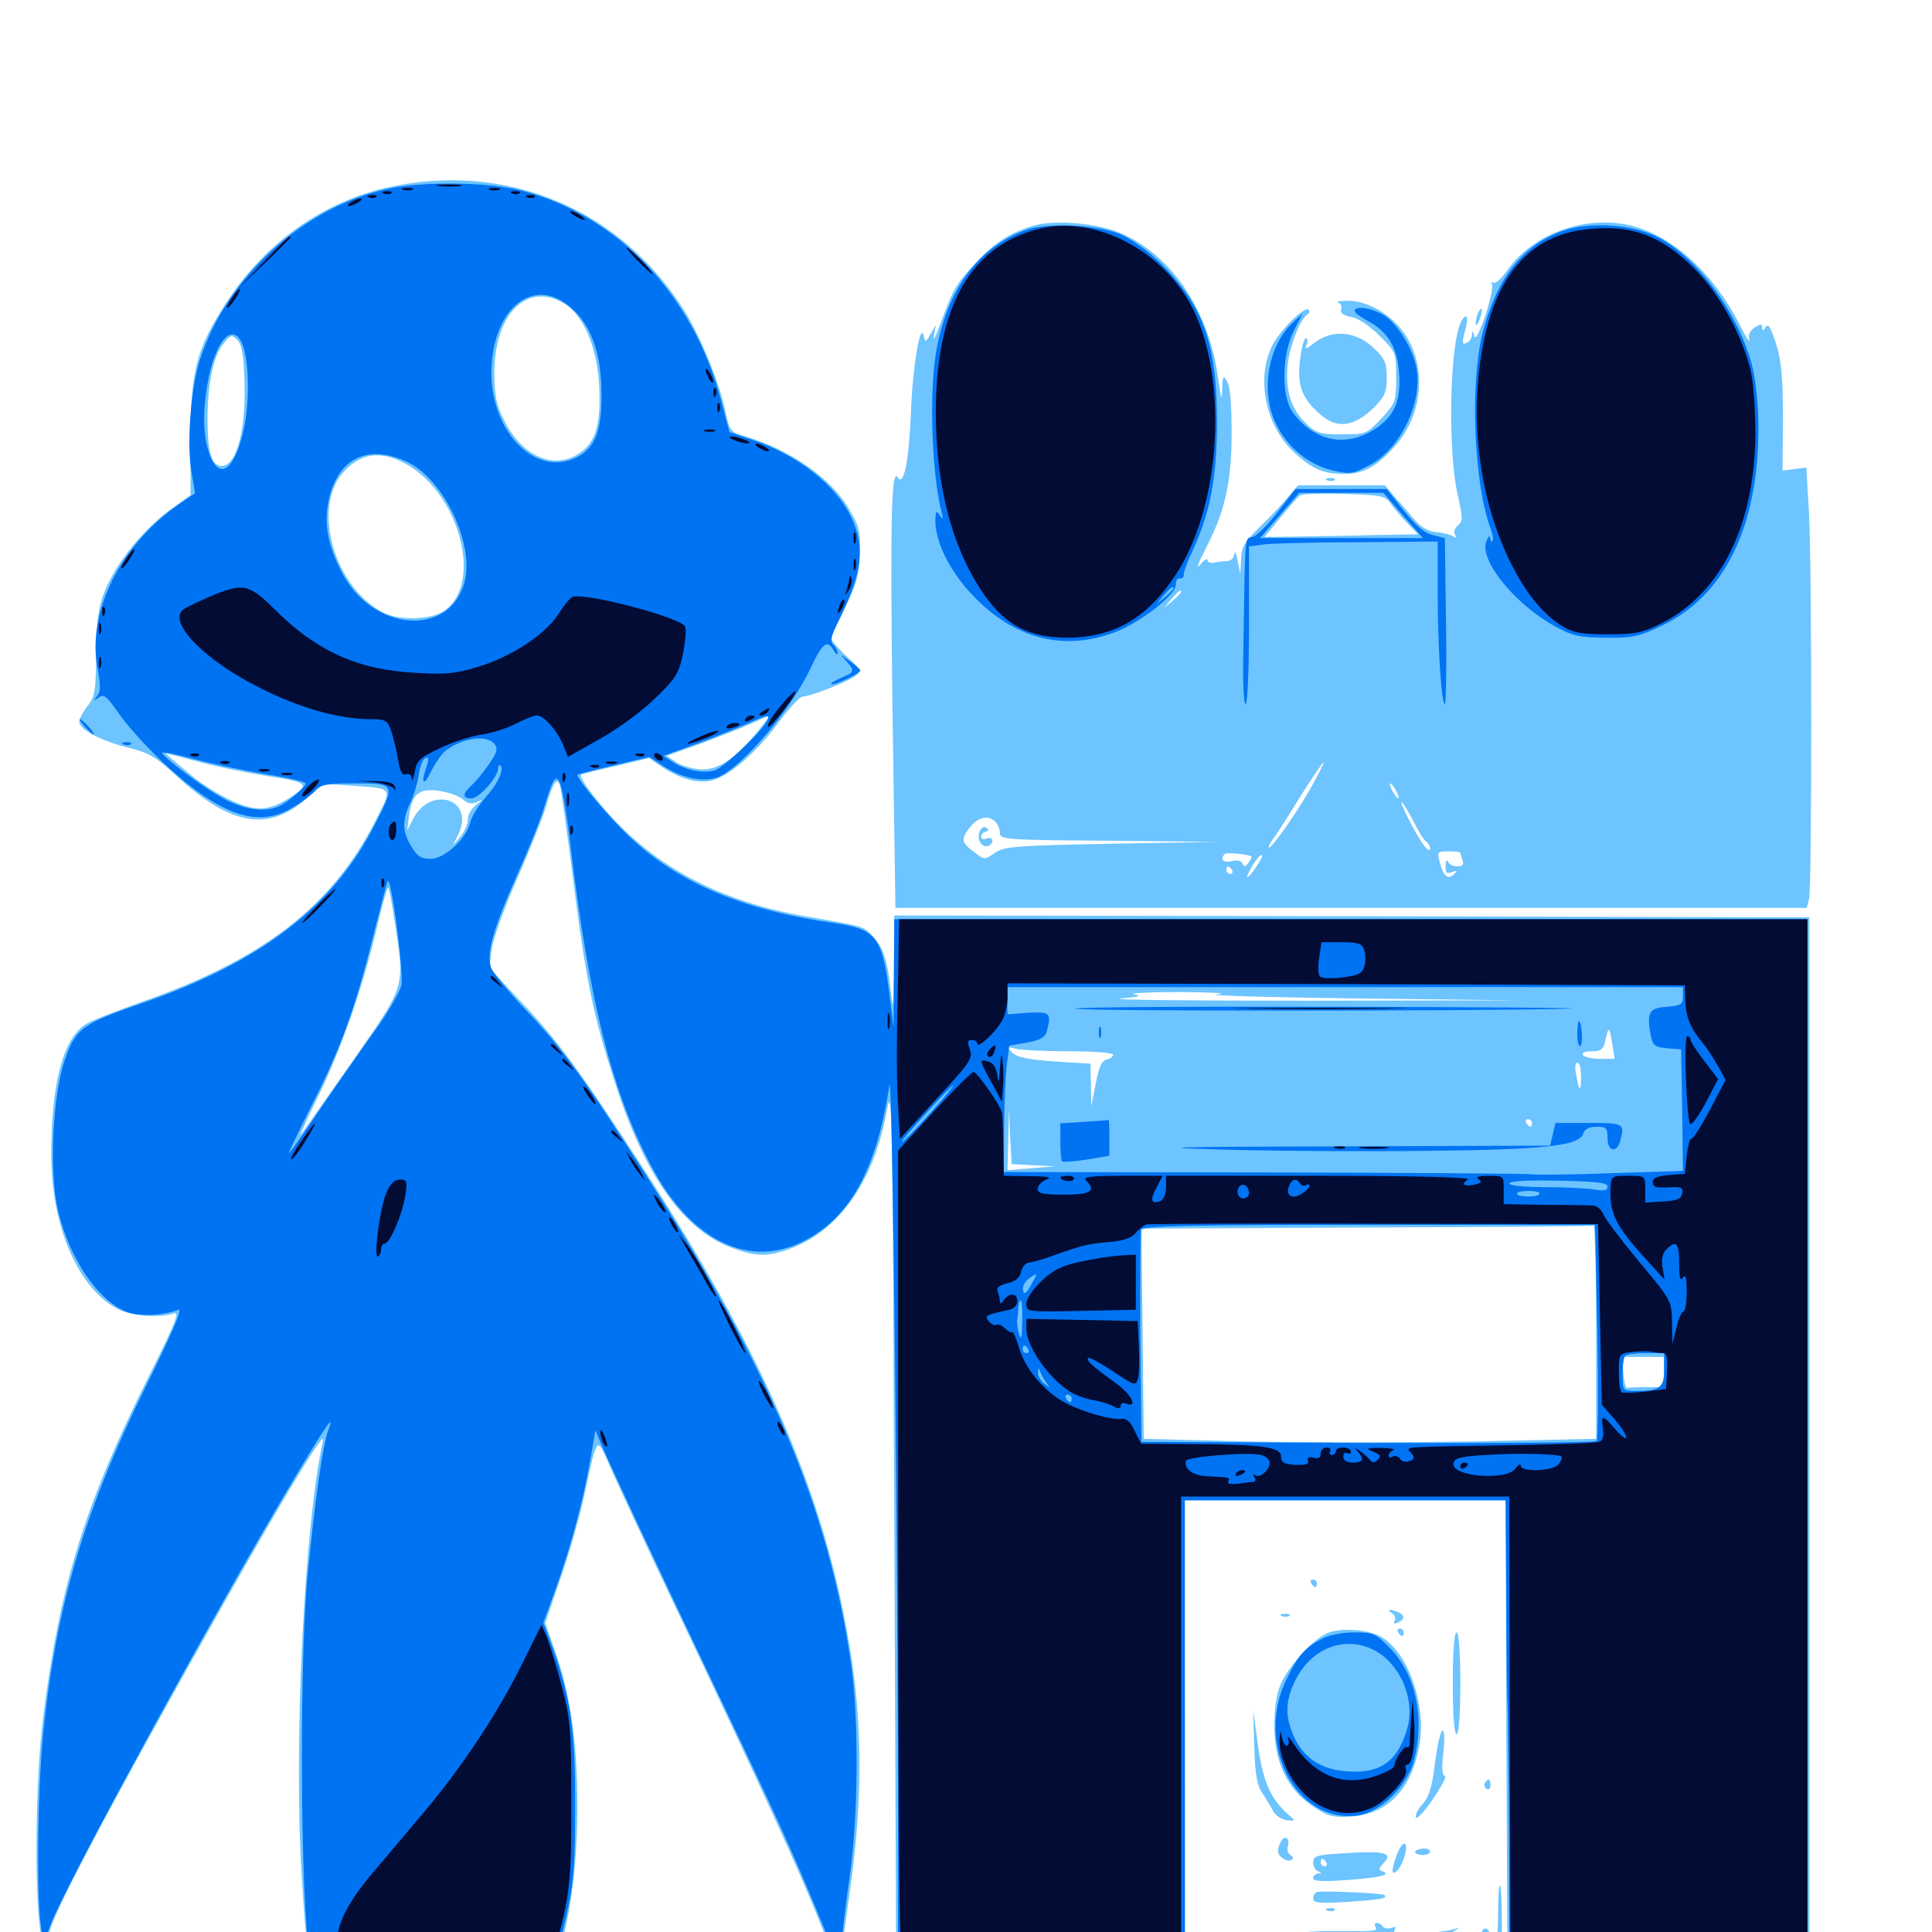 <svg xmlns="http://www.w3.org/2000/svg" viewBox="0 -1000 1000 1000">
	<path fill="#6dc4ff" d="M206.055 -904.102C169.922 -897.461 138.477 -876.172 116.992 -843.164C101.758 -819.727 98.633 -807.812 98.633 -773.242V-743.75L87.5 -735.742C73.828 -725.586 59.961 -708.398 54.297 -694.141C50.781 -685.352 50 -679.297 49.805 -661.719C49.609 -642.578 49.219 -639.453 45.312 -634.57C42.969 -631.641 41.016 -627.93 41.016 -626.562C41.016 -622.461 51.562 -616.797 66.016 -613.086C76.758 -610.547 80.664 -608.203 90.43 -599.219C119.336 -572.266 139.258 -568.945 159.57 -587.5L167.383 -594.336L184.375 -593.164C203.32 -591.797 203.125 -592.383 194.727 -575.977C172.266 -531.25 136.719 -503.711 73.438 -481.445C60.742 -476.953 47.656 -471.875 44.727 -470.117C32.617 -462.891 26.172 -438.281 26.562 -400.195C26.953 -363.672 41.406 -331.836 61.719 -322.07C68.75 -318.75 82.422 -317.773 89.844 -320.117C93.164 -321.289 91.211 -316.016 77.93 -289.453C43.945 -221.68 31.055 -180.273 22.266 -110.742C17.188 -69.531 17.969 9.375 23.633 6.055C24.609 5.273 25.391 3.32 25.391 1.562C25.391 -6.055 54.297 -60.742 116.406 -171.094C149.219 -229.102 168.75 -261.133 167.188 -254.297C157.617 -211.328 151.953 -98.633 156.055 -31.055C158.594 11.523 159.766 18.164 165.234 17.188C167.188 16.797 169.531 15.43 170.312 14.258C171.289 12.695 171.875 13.477 171.875 15.82C171.875 19.727 173.047 19.727 229.492 19.141L287.109 18.555L290.039 8.398C295.898 -12.305 298.828 -36.719 298.828 -65.234C298.828 -97.656 295.312 -122.852 287.305 -145.312L282.227 -159.961L290.234 -183.398C294.727 -196.289 300.391 -216.016 302.734 -227.344C309.18 -257.227 308.789 -256.836 315.43 -241.602C318.555 -234.375 334.961 -198.828 352.148 -162.891C395.508 -71.68 414.258 -30.664 425.195 -2.93C433.203 17.578 434.57 20.117 435.156 14.453C435.352 10.938 437.5 -4.297 439.648 -19.336C447.461 -74.219 446.68 -116.406 436.328 -166.406C421.875 -236.914 391.406 -304.688 334.57 -392.773C301.562 -443.75 288.867 -461.328 269.922 -481.25L253.32 -499.023L254.492 -508.398C255.078 -513.672 260.938 -529.883 267.383 -544.531C273.828 -559.18 280.469 -575.781 282.227 -581.25C286.133 -594.922 288.281 -598.242 289.844 -593.359C290.43 -591.211 293.164 -572.07 295.898 -550.586C303.32 -491.797 306.836 -474.805 318.75 -438.281C333.789 -391.602 353.711 -363.477 378.32 -354.297C390.82 -349.609 397.07 -349.414 408.008 -353.32C433.594 -362.305 451.758 -387.5 458.594 -423.047C461.914 -440.82 461.914 -436.719 462.891 -211.133L463.867 18.945L538.672 19.336C603.906 19.727 613.281 19.336 613.281 16.797C613.477 15.234 613.281 -39.453 613.281 -104.883L613.086 -223.438H696.289H779.297L779.688 -101.953L780.273 19.727L858.398 19.336L936.523 18.945V-253.125V-525.195L699.805 -525.781L462.891 -526.172L462.695 -500.391C462.305 -476.953 462.305 -475.781 460.938 -488.086C459.18 -503.906 457.031 -509.766 451.367 -515.82C446.68 -520.703 447.07 -520.508 418.945 -525.391C371.875 -533.203 336.719 -552.344 310.742 -583.789C302.93 -593.164 299.414 -598.633 301.172 -599.219C302.539 -599.609 310.938 -601.758 319.727 -603.711L335.938 -607.617L342.188 -603.32C352.734 -596.289 362.305 -593.945 369.922 -596.484C378.906 -599.414 392.383 -611.523 403.516 -626.758C408.789 -633.789 414.062 -639.453 415.43 -639.453C419.141 -639.453 438.281 -646.875 442.578 -650C446.094 -652.734 445.898 -653.125 437.695 -660.742C433.203 -665.039 429.688 -669.141 430.078 -670.117C443.75 -698.047 444.336 -699.414 444.922 -712.695C445.508 -725 444.922 -727.344 439.453 -736.523C430.273 -752.539 408.984 -767.188 385.547 -774.219C378.125 -776.367 377.539 -777.148 375.586 -786.719C372.266 -802.344 362.109 -827.148 353.32 -840.625C320.898 -890.82 265.039 -915.039 206.055 -904.102ZM292.188 -842.773C302.148 -836.719 309.18 -819.922 310.156 -799.805C311.133 -780.273 308.203 -770.703 299.609 -765.234C286.523 -756.641 270.117 -763.867 260.938 -782.422C256.836 -790.625 255.859 -795.312 255.859 -807.227C256.055 -837.891 273.047 -854.492 292.188 -842.773ZM126.562 -801.953C127.344 -778.32 122.656 -759.961 115.625 -758.984C109.766 -758.008 107.422 -764.844 107.422 -783.008C107.422 -801.172 110.352 -815.625 115.625 -822.07C119.336 -826.758 119.922 -826.953 122.852 -824.023C125.195 -821.68 126.172 -816.211 126.562 -801.953ZM208.789 -760.547C237.695 -745.898 250.781 -697.461 229.492 -683.594C222.461 -679.102 206.25 -678.711 198.242 -683.008C173.242 -695.898 161.523 -736.328 177.148 -754.883C185.938 -765.234 196.289 -766.992 208.789 -760.547ZM392.188 -621.484C380.273 -607.031 371.875 -601.562 363.086 -601.758C358.594 -601.953 352.734 -603.711 350 -605.469L345.117 -608.789L362.5 -615.039C372.07 -618.555 383.789 -623.242 388.672 -625.391C393.555 -627.539 397.852 -629.492 398.242 -629.492C398.633 -629.688 395.898 -625.977 392.188 -621.484ZM107.422 -604.492C115.43 -602.539 129.102 -599.805 137.695 -598.438C159.18 -595.117 160.547 -594.141 151.172 -587.891C139.258 -580.078 133.008 -579.688 119.922 -585.547C113.672 -588.477 104.688 -593.945 99.805 -598.047C83.594 -611.523 84.57 -610.547 88.867 -609.375C91.016 -608.789 99.414 -606.641 107.422 -604.492ZM239.648 -586.133C242.188 -583.984 244.141 -583.594 247.07 -584.961C250.195 -586.523 250 -586.133 246.68 -583.594C244.141 -581.836 242.188 -578.32 242.188 -575.977C242.188 -573.438 240.43 -569.531 238.281 -566.992L234.375 -562.305L237.305 -568.359C245.898 -586.328 223.047 -593.75 213.867 -576.172L210.742 -570.117L211.719 -577.734C213.281 -589.258 216.992 -592.188 227.539 -590.625C232.422 -589.844 237.891 -587.891 239.648 -586.133ZM204.297 -522.852C209.57 -488.477 210.156 -490.625 183.203 -451.758C169.922 -433.008 157.812 -415.43 155.859 -412.891C154.102 -410.156 157.812 -418.555 164.062 -431.25C176.562 -456.641 188.281 -490.234 195.508 -521.68C198.047 -532.617 200.586 -541.211 200.977 -540.625C201.367 -540.234 202.93 -532.227 204.297 -522.852ZM860.938 -487.695C862.695 -488.281 861.133 -488.672 857.422 -488.672C853.711 -488.672 852.148 -488.281 854.102 -487.695C855.859 -487.305 858.984 -487.305 860.938 -487.695ZM569.727 -485.938C570.508 -486.523 569.336 -487.109 567.188 -486.914C565.039 -486.914 564.453 -486.328 566.016 -485.742C567.383 -485.156 569.141 -485.352 569.727 -485.938ZM629.883 -485.352C623.438 -484.766 656.055 -483.789 702.148 -483.203L786.133 -482.227L676.758 -482.031C616.602 -482.031 573.047 -482.422 580.078 -483.203C589.844 -483.984 591.406 -484.57 586.914 -485.352C583.789 -485.938 594.727 -486.523 611.328 -486.523C628.906 -486.328 636.719 -485.938 629.883 -485.352ZM675.391 -485.742C677.148 -486.328 675.195 -486.719 670.898 -486.523C666.602 -486.523 665.039 -486.133 667.578 -485.742C669.922 -485.352 673.438 -485.352 675.391 -485.742ZM770.117 -485.742C776.758 -486.133 770.898 -486.328 756.836 -486.328C742.969 -486.328 737.5 -486.133 744.727 -485.742C751.953 -485.352 763.477 -485.352 770.117 -485.742ZM834.57 -459.375L835.742 -451.953H828.125C824.023 -451.953 819.922 -452.93 819.336 -453.906C818.555 -455.078 820.508 -455.859 824.023 -455.859C828.906 -455.859 829.883 -456.836 831.055 -461.914C832.617 -469.141 833.008 -468.75 834.57 -459.375ZM553.32 -455.859C566.016 -455.859 576.172 -455.078 576.172 -454.102C576.172 -453.125 574.609 -451.953 572.852 -451.562C570.312 -451.172 568.75 -447.656 567.188 -439.258L564.844 -427.539L564.648 -438.477L564.453 -449.414L545.898 -450.586C532.031 -451.562 526.367 -452.734 523.828 -455.273C520.703 -458.398 520.703 -458.398 525.391 -457.227C528.125 -456.445 540.625 -455.859 553.32 -455.859ZM849.219 -454.492C850.977 -455.078 849.023 -455.469 844.727 -455.273C840.43 -455.273 838.867 -454.883 841.406 -454.492C843.75 -454.102 847.266 -454.102 849.219 -454.492ZM818.359 -442.773C818.359 -434.375 817.383 -434.766 815.82 -443.75C815.039 -447.266 815.43 -450 816.406 -450C817.578 -450 818.359 -446.875 818.359 -442.773ZM534.766 -396.875L545.898 -396.289L533.594 -395.312L521.484 -394.336L521.875 -409.961L522.266 -425.586L522.852 -411.523L523.633 -397.461ZM569.922 -421.289C571.68 -421.875 570.117 -422.266 566.406 -422.266C562.695 -422.266 561.133 -421.875 563.086 -421.289C564.844 -420.898 567.969 -420.898 569.922 -421.289ZM833.594 -421.289C837.5 -421.68 834.18 -422.07 826.172 -422.07C818.164 -422.07 814.844 -421.68 818.945 -421.289C822.852 -420.898 829.492 -420.898 833.594 -421.289ZM792.969 -418.75C792.969 -417.773 792.578 -416.797 792.188 -416.797C791.602 -416.797 790.625 -417.773 790.039 -418.75C789.453 -419.922 789.844 -420.703 790.82 -420.703C791.992 -420.703 792.969 -419.922 792.969 -418.75ZM801.367 -386.133C802.539 -386.719 801.562 -387.109 798.828 -387.109C796.094 -387.109 795.117 -386.719 796.484 -386.133C797.656 -385.742 800 -385.742 801.367 -386.133ZM826.172 -310.742V-255.273L762.305 -253.906C727.148 -253.32 674.609 -253.32 645.312 -253.906L591.992 -255.273L591.406 -309.766L590.82 -364.062L707.031 -364.648C770.898 -364.844 823.828 -365.234 824.805 -365.625C825.586 -365.82 826.172 -341.016 826.172 -310.742ZM861.328 -289.844V-282.031H852.539C847.656 -282.031 843.164 -281.836 842.383 -281.641C841.406 -281.25 840.625 -284.766 840.234 -289.453L839.648 -297.656H850.391H861.328ZM536.523 -883.594C524.414 -880.469 515.039 -874.805 505.664 -864.648C495.117 -853.516 493.164 -850 486.914 -832.812C484.375 -825.781 482.812 -822.852 483.398 -825.977L484.375 -831.836L481.641 -827.148C479.102 -822.656 478.906 -822.656 478.125 -826.172C476.367 -833.984 472.266 -809.766 471.484 -785.938C470.508 -762.109 467.773 -748.047 464.844 -752.734C461.328 -758.594 460.742 -732.812 461.914 -635.156L463.477 -530.078H699.219H935.156L936.328 -534.57C937.891 -540.43 937.891 -705.078 936.328 -734.57L934.961 -758.008L928.906 -757.227L922.656 -756.445L922.852 -783.398C922.852 -804.102 922.07 -813.086 919.336 -821.875C916.602 -830.469 915.234 -832.812 913.867 -830.664C912.695 -828.711 912.109 -828.711 912.109 -830.469C912.109 -832.422 911.328 -832.422 908.203 -830.469C905.664 -828.711 904.688 -826.758 905.469 -824.023C906.055 -821.875 903.711 -825.391 900.391 -832.031C886.328 -859.57 864.258 -879.102 842.578 -883.594C819.141 -888.477 792.969 -878.516 780.078 -859.961C777.148 -855.859 774.023 -852.93 772.852 -853.711C771.68 -854.297 771.484 -853.906 772.266 -852.734C772.852 -851.562 771.289 -844.336 768.75 -836.523C765.625 -827.539 763.672 -823.828 763.086 -826.172C762.305 -829.102 762.109 -829.102 761.914 -826.758C761.914 -825 760.547 -823.047 758.984 -822.461C756.836 -821.484 756.641 -822.656 758.203 -828.32C760.352 -835.938 759.18 -839.062 756.25 -833.398C750.391 -822.07 749.219 -766.992 754.492 -743.945C757.227 -731.641 757.227 -730.078 754.492 -727.93C752.93 -726.562 752.148 -724.609 753.125 -723.242C754.102 -721.68 753.711 -721.289 751.953 -722.461C750.586 -723.438 746.68 -724.219 743.359 -724.609C739.648 -724.805 735.547 -727.148 732.422 -730.664C729.688 -733.789 725.195 -739.258 722.07 -742.578L716.797 -748.828H694.336H671.875L666.602 -742.578C663.672 -739.062 657.031 -732.031 651.953 -727.148C644.141 -719.531 642.578 -716.797 642.383 -710.547L641.992 -702.93L640.625 -709.766C639.844 -713.477 639.062 -715.039 638.867 -713.281C638.867 -711.328 637.109 -709.766 635.352 -709.57C633.398 -709.57 630.273 -709.18 628.516 -708.789C626.562 -708.398 625 -708.984 625 -710.156C625 -711.328 623.242 -710.156 621.094 -707.617C618.945 -704.883 620.117 -708.398 623.828 -715.625C633.984 -734.961 637.5 -750.195 637.5 -776.172C637.5 -790.039 636.719 -800.195 635.156 -802.539C633.203 -806.055 632.812 -805.664 632.617 -798.633C632.422 -792.188 632.031 -793.164 630.664 -803.125C626.172 -838.281 607.422 -866.797 581.055 -878.906C569.727 -884.18 547.852 -886.328 536.523 -883.594ZM720.117 -738.867C722.07 -736.328 725.781 -731.836 728.711 -728.906L733.984 -723.438L711.328 -723.047C698.828 -722.656 680.859 -722.461 671.484 -722.266L654.492 -722.07L662.695 -732.031C667.188 -737.5 671.68 -742.773 672.852 -743.555C673.828 -744.336 684.375 -744.727 695.898 -744.336C715.625 -743.75 717.188 -743.359 720.117 -738.867ZM656.836 -716.211C658.008 -716.797 656.641 -717.188 653.32 -717.188C650.195 -717.188 649.023 -716.797 650.977 -716.211C652.734 -715.82 655.469 -715.82 656.836 -716.211ZM611.328 -693.555C611.328 -693.164 609.375 -691.211 607.031 -689.062L602.539 -685.352L606.25 -689.844C609.766 -693.945 611.328 -695.117 611.328 -693.555ZM678.711 -592.578C671.289 -579.492 658.594 -561.328 656.836 -561.328C656.25 -561.328 657.227 -563.281 658.984 -565.82C660.742 -568.164 667.188 -578.125 673.242 -588.086C679.492 -597.852 684.766 -605.664 685.156 -605.469C685.352 -605.078 682.422 -599.219 678.711 -592.578ZM492.773 -597.07C495.117 -597.461 493.164 -597.852 488.281 -597.852C483.398 -597.852 481.445 -597.461 483.984 -597.07C486.328 -596.68 490.234 -596.68 492.773 -597.07ZM673.828 -595.117C673.828 -598.047 671.875 -598.438 657.812 -598.047L641.602 -597.656L656.25 -597.07C664.648 -596.484 671.484 -595.312 672.266 -593.945C673.242 -592.383 673.828 -592.773 673.828 -595.117ZM913.477 -597.07C917.578 -597.461 914.844 -597.852 907.227 -597.852C899.805 -597.852 896.484 -597.461 899.805 -597.07C903.32 -596.68 909.57 -596.68 913.477 -597.07ZM757.617 -595.703C758.008 -596.094 751.172 -596.484 742.188 -596.484C733.203 -596.484 726.562 -595.898 727.148 -595.117C728.516 -593.75 756.25 -594.336 757.617 -595.703ZM791.602 -595.117C797.266 -595.508 792.188 -595.703 780.273 -595.703C768.555 -595.703 763.867 -595.508 770.117 -595.117C776.367 -594.727 785.938 -594.727 791.602 -595.117ZM722.656 -590.625C723.828 -588.477 724.219 -586.719 723.828 -586.719C723.242 -586.719 721.875 -588.477 720.703 -590.625C719.531 -592.773 719.141 -594.531 719.531 -594.531C720.117 -594.531 721.484 -592.773 722.656 -590.625ZM731.445 -575.195C733.984 -569.922 737.109 -565.039 738.281 -564.258C739.258 -563.672 740.234 -561.914 740.234 -560.742C740.234 -559.375 738.672 -560.156 737.109 -562.305C733.203 -567.383 724.219 -584.766 725.586 -584.766C725.977 -584.766 728.711 -580.469 731.445 -575.195ZM515.234 -574.609C516.602 -573.242 517.578 -570.703 517.578 -568.75C517.578 -565.43 521.094 -565.234 573.828 -564.844L629.883 -564.258L575.195 -563.281C525.586 -562.305 519.922 -561.914 515.039 -558.594C509.57 -554.883 509.375 -554.883 504.492 -558.789C497.461 -563.867 497.266 -565.625 501.953 -571.68C506.445 -577.344 511.523 -578.32 515.234 -574.609ZM493.75 -563.867C495.508 -564.453 493.945 -564.844 490.234 -564.844C486.523 -564.844 484.961 -564.453 486.914 -563.867C488.672 -563.477 491.797 -563.477 493.75 -563.867ZM811.133 -563.867C820.898 -564.062 812.891 -564.453 792.969 -564.453C773.047 -564.453 765.039 -564.062 775 -563.867C784.766 -563.477 801.172 -563.477 811.133 -563.867ZM896.875 -563.867C906.836 -564.062 899.219 -564.453 879.883 -564.453C860.547 -564.453 852.344 -564.062 861.719 -563.867C871.094 -563.477 886.914 -563.477 896.875 -563.867ZM651.758 -562.109C652.539 -562.695 651.367 -563.281 649.219 -563.086C647.07 -563.086 646.484 -562.5 648.047 -561.914C649.414 -561.328 651.172 -561.523 651.758 -562.109ZM647.852 -556.641C648.047 -556.445 647.266 -555.078 646.289 -553.516C644.727 -551.367 643.945 -551.172 643.164 -552.93C642.578 -554.492 640.43 -555.078 637.5 -554.297C633.203 -553.125 631.25 -555.273 633.984 -558.008C634.961 -558.984 646.094 -557.812 647.852 -556.641ZM755.859 -558.594C755.859 -558.203 756.445 -556.445 757.031 -554.688C757.812 -552.539 757.031 -551.562 754.297 -551.562C752.148 -551.562 749.805 -552.734 749.414 -554.102C748.828 -555.273 748.242 -554.297 748.242 -551.758C748.047 -548.242 748.828 -547.461 751.562 -548.633C754.297 -549.609 754.492 -549.414 752.539 -547.461C749.414 -544.336 746.875 -546.68 745.117 -554.102C743.75 -558.984 744.141 -559.375 749.805 -559.375C753.125 -559.375 755.859 -558.984 755.859 -558.594ZM650.391 -551.562C645.117 -543.945 643.75 -543.945 648.047 -551.562C649.805 -554.688 652.148 -557.422 652.93 -557.422C653.906 -557.422 652.734 -554.883 650.391 -551.562ZM637.695 -549.609C638.281 -548.633 637.891 -547.656 636.914 -547.656C635.742 -547.656 634.766 -548.633 634.766 -549.609C634.766 -550.781 635.156 -551.562 635.547 -551.562C636.133 -551.562 637.109 -550.781 637.695 -549.609ZM506.836 -568.945C505.469 -564.648 508.984 -560.547 512.109 -562.5C514.844 -564.258 513.672 -567.188 510.742 -566.016C509.18 -565.234 507.812 -565.625 507.812 -566.797C507.812 -567.969 508.789 -569.141 510.156 -569.531C511.914 -570.117 511.914 -570.703 510.352 -571.68C508.984 -572.461 507.617 -571.289 506.836 -568.945ZM692.773 -843.359C694.141 -842.773 694.727 -841.211 694.141 -839.844C693.555 -838.086 695.312 -836.719 699.414 -835.938C702.93 -835.352 709.18 -831.25 714.062 -826.172C722.461 -817.773 722.656 -817.383 722.656 -804.688C722.656 -792.188 722.266 -791.211 715.039 -783.398C707.422 -775.391 707.031 -775.195 694.531 -775.195C683.203 -775.195 681.25 -775.781 675.977 -780.859C668.359 -788.086 665.43 -797.461 666.406 -810.156C667.188 -819.922 672.656 -834.375 676.562 -837.109C677.734 -837.891 678.125 -839.062 677.344 -839.648C675.195 -841.797 661.523 -828.125 658.008 -820.117C650 -802.539 655.664 -778.125 670.898 -764.844C679.688 -757.031 685.352 -754.688 695.508 -754.688C705.664 -754.688 712.695 -758.398 722.266 -769.336C736.523 -785.547 738.672 -810.352 726.953 -827.344C719.922 -837.5 707.617 -844.531 697.07 -844.336C693.359 -844.336 691.406 -843.75 692.773 -843.359ZM764.844 -837.695C764.258 -835.938 763.672 -833.398 763.867 -832.227C763.867 -830.859 764.844 -832.031 765.82 -834.57C766.797 -837.109 767.383 -839.648 766.797 -840.039C766.406 -840.43 765.625 -839.453 764.844 -837.695ZM680.469 -822.656C675.977 -819.141 675.195 -818.945 676.367 -821.68C676.953 -823.438 676.758 -825 675.977 -825C675 -825 673.633 -819.922 672.852 -813.477C671.289 -800.195 674.023 -793.359 683.984 -784.961C692.383 -777.93 701.172 -779.297 710.938 -788.867C716.797 -794.727 717.773 -797.07 717.773 -804.688C717.773 -812.5 716.797 -814.453 710.547 -820.312C701.367 -828.711 689.453 -829.492 680.469 -822.656ZM687.109 -751.367C685.547 -751.953 686.133 -752.539 688.281 -752.539C690.43 -752.734 691.602 -752.148 690.82 -751.562C690.234 -750.977 688.477 -750.781 687.109 -751.367ZM678.711 -180.469C679.297 -179.492 680.273 -178.516 680.859 -178.516C681.25 -178.516 681.641 -179.492 681.641 -180.469C681.641 -181.641 680.664 -182.422 679.492 -182.422C678.516 -182.422 678.125 -181.641 678.711 -180.469ZM720.508 -165.039C721.875 -164.062 722.656 -162.305 721.875 -161.133C720.898 -159.766 721.68 -159.375 723.438 -160.156C727.344 -161.719 727.344 -164.062 723.438 -165.625C718.945 -167.383 717.383 -166.992 720.508 -165.039ZM663.672 -163.477C662.109 -164.062 662.695 -164.648 664.844 -164.648C666.992 -164.844 668.164 -164.258 667.383 -163.672C666.797 -163.086 665.039 -162.891 663.672 -163.477ZM686.523 -154.492C679.102 -150.977 666.992 -137.695 662.891 -128.32C660.742 -123.438 659.57 -115.82 659.57 -106.641C659.766 -87.695 666.211 -74.023 679.297 -65.234C687.5 -59.766 689.648 -59.18 699.609 -59.766C718.555 -61.133 730.859 -74.219 734.766 -97.07C738.086 -117.578 729.297 -143.555 715.625 -152.344C709.18 -156.641 693.945 -157.812 686.523 -154.492ZM723.633 -155.078C724.219 -154.102 725.195 -153.125 725.781 -153.125C726.172 -153.125 726.562 -154.102 726.562 -155.078C726.562 -156.25 725.586 -157.031 724.414 -157.031C723.438 -157.031 723.047 -156.25 723.633 -155.078ZM751.953 -128.711C751.953 -112.5 752.734 -102.344 753.906 -102.344C755.078 -102.344 755.859 -112.5 755.859 -128.711C755.859 -144.922 755.078 -155.078 753.906 -155.078C752.734 -155.078 751.953 -144.922 751.953 -128.711ZM649.219 -96.094C649.609 -81.445 650.586 -75.781 653.516 -71.68C655.469 -68.75 658.008 -64.453 659.18 -62.305C660.352 -60.156 663.477 -58.203 666.016 -57.812C670.312 -57.422 670.508 -57.617 667.969 -59.766C658.008 -68.164 653.906 -76.953 651.172 -96.094L648.633 -115.039ZM742.773 -87.695C741.211 -74.805 739.648 -69.922 736.328 -66.211C733.984 -63.672 732.422 -60.547 732.812 -59.375C733.203 -58.008 737.305 -62.305 741.797 -68.945C746.289 -75.586 749.023 -80.859 747.852 -80.859C746.484 -80.859 746.094 -84.766 747.07 -92.578C747.852 -99.219 747.656 -104.297 746.68 -104.297C745.703 -104.297 743.945 -96.875 742.773 -87.695ZM768.555 -77.148C767.969 -76.172 768.359 -74.805 769.531 -74.023C770.508 -73.438 771.484 -74.219 771.484 -75.781C771.484 -79.297 770.312 -79.883 768.555 -77.148ZM662.305 -45.312C660.938 -41.992 661.328 -40.234 663.477 -38.477C665.234 -37.109 667.383 -36.523 668.555 -37.305C669.531 -37.891 669.336 -39.062 667.969 -39.844C666.602 -40.625 666.016 -42.773 666.602 -44.531C667.188 -46.094 666.992 -48.047 665.82 -48.633C664.844 -49.414 663.281 -47.852 662.305 -45.312ZM722.852 -39.648C719.922 -31.25 720.117 -28.711 723.438 -32.031C726.758 -35.742 729.297 -45.703 726.758 -45.703C725.781 -45.703 724.023 -42.969 722.852 -39.648ZM732.422 -41.406C732.422 -40.625 734.18 -39.844 736.328 -39.844C738.477 -39.844 740.234 -40.625 740.234 -41.602C740.234 -42.773 738.477 -43.359 736.328 -43.164C734.18 -42.969 732.422 -42.188 732.422 -41.406ZM688.086 -40.234C681.445 -39.648 679.688 -38.867 679.688 -35.938C679.688 -33.984 680.859 -31.836 682.227 -31.445C684.18 -30.664 684.18 -30.273 682.227 -30.273C680.859 -30.078 679.688 -29.102 679.688 -27.93C679.688 -26.172 684.57 -25.977 697.656 -26.953C714.648 -28.125 720.508 -29.688 715.43 -31.445C713.477 -32.227 713.672 -33.008 715.82 -35.352C721.875 -41.406 716.797 -42.383 688.086 -40.234ZM686.523 -35.938C687.109 -34.961 686.719 -33.984 685.742 -33.984C684.57 -33.984 683.594 -34.961 683.594 -35.938C683.594 -37.109 683.984 -37.891 684.375 -37.891C684.961 -37.891 685.938 -37.109 686.523 -35.938ZM775.391 -8.594C775.391 0.586 774.609 7.031 773.438 7.031C772.461 7.031 771.484 5.273 771.484 3.32C771.484 -1.562 768.359 -3.711 766.797 0.195C766.016 2.148 763.281 2.93 756.836 2.734C748.633 2.344 748.242 2.148 752.539 -0.391C755.859 -2.539 756.055 -2.734 752.93 -1.562C750.781 -0.781 745.117 0 740.234 0.391C735.352 0.586 730.469 0.977 729.492 1.172C724.414 2.148 720.508 0.977 721.875 -1.172C722.852 -2.734 722.266 -2.93 720.117 -2.148C718.359 -1.562 716.406 -1.758 715.82 -2.734C715.039 -3.906 713.672 -4.688 712.695 -4.688C711.523 -4.688 711.328 -3.906 711.914 -2.734C713.281 -0.391 712.891 -0.391 690.039 -0.391C679.883 -0.586 671.875 0.195 671.875 1.367C671.875 2.344 668.75 3.125 664.844 3.125C660.352 3.125 658.398 3.906 659.375 5.273C659.961 6.445 658.008 6.055 655.078 4.492C651.172 2.539 646.289 2.148 639.648 2.93C631.055 3.906 629.492 4.883 626.758 10.547C625.195 14.258 623.047 16.992 622.461 16.797C621.68 16.602 619.922 16.992 618.555 17.383C617.383 17.969 652.734 18.359 697.266 18.164C741.797 18.164 769.531 17.383 758.789 16.797C740.234 15.625 739.844 15.625 751.953 14.844C758.984 14.453 767.578 14.258 771.094 14.453L777.344 14.648V-4.688C777.344 -15.43 776.953 -24.219 776.367 -24.219C775.781 -24.219 775.391 -17.188 775.391 -8.594ZM775.391 10.938C775.391 11.914 774.609 12.891 773.438 12.891C772.461 12.891 771.484 11.914 771.484 10.938C771.484 9.766 772.461 8.984 773.438 8.984C774.609 8.984 775.391 9.766 775.391 10.938ZM681.641 -20.703C680.664 -20.312 679.688 -18.75 679.688 -17.188C679.688 -15.039 683.008 -14.648 697.852 -15.625C715.039 -16.797 718.359 -17.383 716.602 -19.141C715.625 -20.117 684.18 -21.484 681.641 -20.703ZM687.109 -11.133C685.547 -11.719 686.133 -12.305 688.281 -12.305C690.43 -12.5 691.602 -11.914 690.82 -11.328C690.234 -10.742 688.477 -10.547 687.109 -11.133Z"/>
	<path fill="#0073f3" d="M200.195 -902.148C156.836 -892.773 116.797 -855.859 103.32 -813.281C98.633 -798.047 96.484 -769.336 99.219 -755.078L100.977 -744.727L92.969 -739.258C62.305 -717.969 45.117 -683.594 50.391 -654.492C52.148 -645.312 52.148 -641.992 50.195 -639.648C48.242 -636.914 48.242 -636.914 50.977 -638.867C53.711 -641.016 55.078 -639.844 61.523 -630.664C65.625 -624.609 75.781 -613.477 83.984 -605.664C113.281 -578.32 133.008 -571.094 150.781 -581.641C155.664 -584.375 161.133 -588.477 163.086 -590.625C166.016 -593.945 169.141 -594.531 183.984 -594.531C204.492 -594.531 204.688 -594.141 194.336 -573.828C172.852 -531.055 135.547 -502.344 74.414 -481.055C41.992 -469.922 39.258 -467.773 33.398 -450.977C27.148 -432.422 25.391 -392.773 30.078 -373.242C36.523 -346.289 53.516 -322.852 69.336 -319.922C76.367 -318.75 85.742 -319.531 92.383 -322.07C94.727 -323.047 89.258 -310.352 75.391 -282.227C43.555 -217.578 29.297 -169.531 22.461 -103.906C19.531 -74.805 18.75 -21.68 21.094 -3.711L22.461 6.055L26.172 -3.711C33.398 -23.438 112.695 -168.555 151.367 -233.203C168.945 -262.695 173.633 -269.336 169.922 -259.766C166.992 -252.148 162.891 -222.266 159.18 -184.18C154.297 -132.617 155.859 6.25 161.328 15.039C163.281 18.359 167.969 16.797 170.703 11.328L173.633 6.055L173.828 12.695V19.336L229.688 18.359C273.438 17.773 285.742 16.992 287.109 14.844C287.891 13.477 290.625 2.93 293.164 -8.398C297.07 -25.781 297.656 -34.766 297.656 -65.234C297.852 -104.102 295.312 -121.484 285.938 -147.461L281.25 -160.156L288.086 -178.906C295.703 -200.586 301.562 -222.07 305.469 -244.141L308.203 -259.57L311.328 -252.148C317.773 -237.305 339.844 -190.039 368.164 -130.664C402.93 -57.617 409.57 -42.969 424.219 -7.617C435.352 19.727 435.352 19.727 435.547 9.961C435.547 4.492 437.305 -11.719 439.453 -26.172C444.336 -58.984 444.727 -109.18 440.43 -139.258C428.906 -218.945 398.438 -291.406 334.57 -391.406C302.148 -441.992 291.211 -457.227 272.07 -477.344C263.086 -486.719 255.273 -496.484 254.297 -498.828C251.562 -506.055 254.883 -518.164 267.188 -546.094C273.633 -560.352 280.273 -576.953 281.836 -582.812C286.719 -598.828 288.281 -600.586 290.82 -591.406C291.797 -587.305 293.75 -575.391 294.922 -565.234C304.883 -480.664 317.383 -432.031 338.672 -393.555C358.789 -357.422 388.086 -343.555 415.625 -357.422C439.844 -369.531 453.711 -394.531 460.352 -438.281C461.914 -448.633 464.844 -195.117 464.844 -46.289V18.75H539.062H613.281V-102.344V-223.438H696.289H779.297L779.688 -173.242C779.688 -145.508 780.078 -121.094 780.273 -118.945C780.469 -116.797 780.859 -84.961 781.055 -48.242L781.25 18.75H858.398H935.547V-252.734V-524.219H699.219H462.891L462.695 -496.484L462.5 -468.555L460.156 -487.109C456.445 -515.234 453.32 -519.141 431.445 -522.266C384.961 -528.906 351.953 -542.578 326.562 -566.211C315.43 -576.562 297.461 -598.047 299.023 -599.023C299.414 -599.414 308.008 -601.562 317.969 -603.906L336.133 -608.203L343.945 -603.125C352.93 -597.461 362.5 -595.312 370.117 -597.266C381.641 -600.195 408.398 -630.859 419.141 -653.32C425.781 -667.383 428.125 -669.141 431.445 -663.477C432.617 -661.523 433.594 -660.938 433.594 -661.914C433.594 -663.086 432.617 -665.039 431.25 -666.406C429.492 -668.164 430.273 -671.289 434.57 -679.883C446.484 -704.102 447.852 -716.992 440.625 -732.227C432.812 -748.828 412.695 -764.648 389.648 -772.266L377.539 -776.367L373.242 -792.773C358.789 -847.461 319.531 -888.672 269.922 -901.367C252.539 -905.859 218.555 -906.25 200.195 -902.148ZM292.969 -842.773C305.469 -833.789 311.523 -817.773 311.328 -794.727C311.328 -776.758 307.812 -768.164 298.828 -763.477C276.562 -751.953 252.148 -778.32 254.492 -811.523C256.445 -840.43 275.195 -855.664 292.969 -842.773ZM124.805 -823.242C128.906 -815.625 129.492 -792.969 126.172 -777.734C121.094 -754.883 112.305 -750.391 107.422 -768.164C104.883 -777.539 105.078 -790.234 108.008 -804.688C112.109 -823.828 119.922 -832.422 124.805 -823.242ZM210.352 -761.133C229.492 -752.344 245.703 -718.555 240.43 -698.633C232.617 -669.727 192.383 -673.047 176.758 -704.102C169.531 -717.969 167.578 -729.297 170.117 -741.016C174.805 -762.695 190.039 -770.312 210.352 -761.133ZM396.875 -626.562C393.359 -620.312 374.023 -602.148 369.727 -601.172C363.672 -599.609 354.688 -601.367 348.438 -605.469L343.359 -608.789L360.742 -615.039C370.117 -618.555 381.836 -623.242 386.719 -625.391C397.461 -630.273 399.023 -630.469 396.875 -626.562ZM255.859 -615.039C257.812 -612.5 257.422 -610.742 253.125 -604.492C250.195 -600.195 246.094 -595.312 243.945 -593.359C239.258 -589.062 239.258 -586.719 243.945 -586.719C248.047 -586.719 257.812 -597.852 257.812 -602.344C257.812 -603.711 258.398 -604.492 258.984 -603.711C261.133 -601.758 257.617 -594.141 250.977 -586.914C247.656 -583.008 244.141 -577.344 243.359 -574.219C241.211 -565.625 230.078 -555.469 222.852 -555.469C217.969 -555.469 215.82 -556.836 212.891 -561.914C208.203 -569.531 208.008 -575 212.305 -584.375C214.258 -588.281 216.211 -595.117 216.797 -599.219C217.383 -603.516 218.945 -607.227 220.117 -607.617C222.07 -608.398 222.07 -607.031 220.508 -602.344C217.578 -593.945 219.531 -592.969 223.242 -600.977C225 -604.492 227.93 -608.789 229.883 -610.742C237.891 -617.773 251.562 -620.117 255.859 -615.039ZM137.695 -599.219C149.023 -597.461 158.203 -595.312 158.203 -594.531C158.203 -592.773 150.195 -585.742 145.117 -583.008C137.695 -579.297 126.562 -580.664 115.625 -586.719C105.078 -592.383 84.18 -608.203 83.984 -610.352C83.984 -610.938 91.406 -609.57 100.586 -607.031C109.57 -604.688 126.367 -601.172 137.695 -599.219ZM207.812 -490.039C207.031 -486.914 201.562 -477.148 195.508 -468.555C189.258 -459.961 176.562 -441.797 167.188 -428.125C157.812 -414.258 150 -403.125 149.609 -403.125C149.219 -403.125 154.297 -413.867 160.938 -427.148C175.977 -456.445 183.789 -477.734 192.578 -513.281C196.484 -528.516 200 -542.188 200.586 -543.75C202.344 -548.047 208.984 -496.875 207.812 -490.039ZM871.094 -484.375C871.094 -480.078 870.117 -479.492 862.891 -478.906C853.516 -478.32 852.344 -475.977 854.297 -464.648C855.469 -458.789 856.25 -458.008 862.891 -457.422L870.117 -456.836L870.703 -425.391L871.094 -393.945L834.57 -392.773C814.258 -391.992 795.703 -391.797 792.969 -392.188C790.234 -392.578 727.734 -392.969 653.906 -393.164L519.531 -393.359L519.727 -416.406C519.727 -428.906 520.508 -443.555 521.094 -449.023L522.461 -458.789L531.641 -460.352C538.477 -461.719 541.016 -463.086 541.797 -466.211C544.336 -475.781 543.555 -476.367 532.227 -475.781L521.484 -475V-482.031V-489.062H696.289H871.094ZM481.25 -423.633C474.023 -415.625 467.578 -408.984 466.992 -408.984C466.016 -408.984 471.484 -415.234 485.156 -430.078C498.047 -443.75 495.312 -439.258 481.25 -423.633ZM832.031 -385.742C832.031 -383.789 830.273 -383.398 824.805 -384.375C820.703 -384.961 809.18 -385.547 799.414 -385.547C788.867 -385.547 781.25 -386.328 781.25 -387.5C781.25 -388.672 791.211 -389.258 806.641 -388.867C826.758 -388.477 832.031 -387.891 832.031 -385.742ZM796.875 -382.227C796.875 -381.25 794.336 -380.664 791.016 -380.664C787.891 -380.664 785.156 -381.25 785.156 -382.227C785.156 -383.008 787.891 -383.594 791.016 -383.594C794.336 -383.594 796.875 -383.008 796.875 -382.227ZM826.758 -310.938C827.344 -280.469 827.148 -255.078 826.367 -254.102C825.586 -253.32 772.266 -252.93 707.812 -253.125L590.82 -253.711L590.234 -307.422C590.039 -336.914 590.234 -362.109 590.625 -363.477C591.406 -365.43 614.648 -366.016 708.594 -366.016H825.586ZM533.594 -334.766C531.055 -330.273 530.078 -329.688 529.492 -332.227C529.102 -333.984 530.469 -336.719 532.422 -338.086C537.305 -341.602 537.305 -341.406 533.594 -334.766ZM529.102 -315.82C528.906 -307.617 528.516 -305.859 527.539 -309.375C526.758 -312.109 526.172 -315.625 526.562 -317.188C526.758 -318.75 527.148 -321.68 527.148 -323.633C527.344 -325.391 527.734 -326.953 528.32 -326.953C528.906 -326.953 529.297 -321.875 529.102 -315.82ZM532.227 -301.562C532.812 -300.586 532.422 -299.609 531.445 -299.609C530.273 -299.609 529.297 -300.586 529.297 -301.562C529.297 -302.734 529.688 -303.516 530.078 -303.516C530.664 -303.516 531.641 -302.734 532.227 -301.562ZM861.328 -291.016C861.328 -281.641 859.18 -280.078 846.289 -280.078C840.039 -280.078 839.844 -280.273 839.844 -288.477C839.844 -293.164 840.43 -297.656 841.211 -298.242C841.797 -299.023 846.68 -299.609 851.953 -299.609H861.328ZM541.797 -283.984C543.75 -281.445 543.555 -281.445 540.625 -283.789C538.672 -285.156 537.109 -287.891 537.305 -289.648C537.305 -292.188 537.5 -292.383 538.477 -289.844C539.062 -288.281 540.625 -285.547 541.797 -283.984ZM554.688 -276.172C554.688 -275.195 554.297 -274.219 553.906 -274.219C553.32 -274.219 552.344 -275.195 551.758 -276.172C551.172 -277.344 551.562 -278.125 552.539 -278.125C553.711 -278.125 554.688 -277.344 554.688 -276.172ZM556.641 -477.93C556.641 -478.711 618.359 -479.102 693.945 -478.906C769.336 -478.711 822.656 -478.32 812.5 -477.93C767.383 -476.562 556.641 -476.562 556.641 -477.93ZM816.406 -464.453C816.406 -460.742 817.188 -458.008 817.969 -458.594C819.531 -459.57 818.75 -471.484 817.188 -471.484C816.797 -471.484 816.406 -468.359 816.406 -464.453ZM568.75 -465.625C568.75 -462.891 569.141 -461.914 569.727 -463.281C570.117 -464.453 570.117 -466.797 569.727 -468.164C569.141 -469.336 568.75 -468.359 568.75 -465.625ZM561.133 -419.336L548.828 -418.555V-409.18C548.828 -404.102 549.219 -399.414 549.805 -398.828C550.391 -398.438 556.055 -398.828 562.5 -399.805L574.219 -401.758V-411.133C574.219 -416.406 574.023 -420.508 573.828 -420.312C573.438 -420.117 567.773 -419.727 561.133 -419.336ZM803.711 -412.891L802.344 -407.031L693.75 -406.641C607.422 -406.445 594.141 -406.055 629.883 -405.078C654.688 -404.297 702.148 -403.906 735.352 -404.297C799.805 -404.883 817.383 -406.836 819.531 -413.281C820.117 -415.625 822.461 -416.797 826.367 -416.797C831.445 -416.797 832.031 -416.211 832.031 -410.938C832.031 -403.906 836.914 -402.93 838.672 -409.57C841.016 -418.555 840.625 -418.75 822.461 -418.75H805.078ZM530.664 -880.859C505.859 -871.68 489.648 -849.219 484.375 -816.797C480.859 -794.727 482.422 -753.711 487.5 -734.18C488.281 -731.055 488.086 -730.859 486.523 -733.203C484.766 -735.742 484.375 -735.547 484.18 -732.227C483.398 -719.531 492.578 -701.953 507.031 -688.281C527.734 -668.75 551.758 -663.281 576.758 -672.656C590.039 -677.539 609.18 -692.578 608.594 -697.461C608.594 -699.414 609.375 -700.781 610.547 -700.586C611.914 -700.391 612.695 -701.172 612.695 -702.539C612.5 -703.906 614.844 -709.766 617.578 -715.625C626.367 -734.57 629.883 -753.125 629.883 -781.055C629.883 -812.109 625.977 -829.688 615.43 -846.094C606.641 -859.375 593.555 -871.875 581.641 -877.93C570.898 -883.594 542.188 -885.156 530.664 -880.859ZM607.422 -695.508C607.422 -695.117 605.469 -693.164 603.125 -691.016L598.633 -687.305L602.344 -691.797C605.859 -695.898 607.422 -697.07 607.422 -695.508ZM808.203 -880.273C787.695 -872.656 774.609 -855.664 767.383 -827.539C760.742 -801.172 762.891 -749.219 771.68 -725.977C772.656 -723.242 773.047 -720.508 772.461 -719.922C771.875 -719.336 771.484 -720.117 771.289 -721.68C771.289 -723.242 770.312 -722.266 769.336 -719.727C765.625 -710.352 783.008 -688.477 803.516 -676.562C813.672 -670.898 816.602 -670.117 830.664 -669.922C844.922 -669.727 848.242 -670.508 859.766 -675.977C892.578 -691.406 910.156 -727.344 910.156 -778.516C910.156 -790.039 908.789 -802.93 907.031 -810.156C900.195 -836.914 879.492 -865.625 858.984 -876.758C845.703 -883.984 822.656 -885.547 808.203 -880.273ZM701.172 -839.062C701.172 -838.281 704.102 -835.938 707.812 -833.984C718.555 -828.32 723.438 -819.922 724.219 -806.055C725.195 -791.406 721.094 -783.203 709.375 -776.562C694.922 -768.555 679.688 -772.266 669.141 -786.523C663.086 -794.727 663.477 -816.797 669.727 -828.906L674.219 -837.695L669.141 -833.008C656.25 -821.094 652.344 -797.266 660.352 -780.859C666.016 -768.75 677.148 -759.57 689.258 -756.641C698.633 -754.492 700 -754.492 708.398 -758.984C724.609 -767.188 736.328 -791.211 733.203 -809.18C731.445 -819.336 723.438 -832.422 716.211 -836.914C709.961 -840.625 701.172 -841.992 701.172 -839.062ZM661.328 -734.961C656.25 -728.32 650.391 -722.461 648.242 -722.07C644.141 -720.898 644.531 -725.781 643.555 -662.5C643.164 -647.656 643.75 -635.547 644.727 -635.547C645.703 -635.547 646.484 -653.906 646.484 -676.367V-717.188L653.906 -718.164C657.812 -718.75 679.883 -719.336 702.734 -719.336L744.141 -719.727V-693.75C744.141 -665.039 746.094 -635.547 747.852 -635.547C748.438 -635.547 748.828 -654.883 748.438 -678.516L747.852 -721.484L741.602 -723.047C737.305 -724.023 732.617 -728.125 726.562 -735.742L717.773 -746.875H694.141H670.508ZM726.172 -733.203L736.523 -721.484H694.336H652.148L662.305 -733.203L672.461 -744.922H694.141H716.016ZM438.086 -657.812C442.578 -652.539 442.383 -652.148 435.547 -649.219C432.227 -647.852 429.883 -646.289 430.273 -645.898C431.445 -644.922 445.312 -651.562 445.312 -652.93C445.312 -653.516 442.773 -655.859 439.844 -657.812C434.57 -661.719 434.57 -661.719 438.086 -657.812ZM43.945 -623.828C45.898 -621.68 47.852 -619.922 48.438 -619.922C49.023 -619.922 47.852 -621.68 45.898 -623.828C43.945 -625.977 41.992 -627.734 41.406 -627.734C40.82 -627.734 41.992 -625.977 43.945 -623.828ZM64.062 -614.648C62.5 -615.234 63.086 -615.82 65.234 -615.82C67.383 -616.016 68.555 -615.43 67.773 -614.844C67.188 -614.258 65.43 -614.062 64.062 -614.648ZM684.57 -151.953C675.586 -147.266 672.266 -143.75 666.016 -131.055C649.219 -97.266 670.898 -55.664 702.93 -60.352C714.844 -62.109 728.711 -75.781 732.031 -89.258C737.5 -110.938 732.812 -133.008 719.727 -146.68C712.109 -154.492 710.938 -155.078 700.977 -155.078C695.117 -155.078 687.891 -153.711 684.57 -151.953ZM708.203 -147.266C723.242 -141.602 732.812 -122.07 728.516 -105.859C723.633 -88.281 714.453 -81.641 696.68 -83.203C683.594 -84.18 674.609 -90.234 669.727 -101.172C665.234 -111.328 665.234 -118.75 669.727 -128.711C677.148 -145.312 693.164 -152.93 708.203 -147.266Z"/>
	<path fill="#020c35" d="M227.148 -903.711C224.023 -904.102 226.562 -904.492 232.422 -904.492C238.281 -904.492 240.82 -904.102 237.891 -903.711C234.766 -903.32 230.078 -903.32 227.148 -903.711ZM208.594 -901.758C207.227 -902.344 208.203 -902.734 210.938 -902.734C213.672 -902.734 214.648 -902.344 213.477 -901.758C212.109 -901.367 209.766 -901.367 208.594 -901.758ZM253.516 -901.758C252.148 -902.344 253.125 -902.734 255.859 -902.734C258.594 -902.734 259.57 -902.344 258.398 -901.758C257.031 -901.367 254.688 -901.367 253.516 -901.758ZM198.828 -899.805C197.266 -900.391 197.852 -900.977 200 -900.977C202.148 -901.172 203.32 -900.586 202.539 -900C201.953 -899.414 200.195 -899.219 198.828 -899.805ZM265.234 -899.805C263.672 -900.391 264.258 -900.977 266.406 -900.977C268.555 -901.172 269.727 -900.586 268.945 -900C268.359 -899.414 266.602 -899.219 265.234 -899.805ZM191.016 -897.852C189.453 -898.438 190.039 -899.023 192.188 -899.023C194.336 -899.219 195.508 -898.633 194.727 -898.047C194.141 -897.461 192.383 -897.266 191.016 -897.852ZM273.047 -897.852C271.484 -898.438 272.07 -899.023 274.219 -899.023C276.367 -899.219 277.539 -898.633 276.758 -898.047C276.172 -897.461 274.414 -897.266 273.047 -897.852ZM181.641 -895.312C180.078 -894.336 179.688 -893.359 180.664 -893.359C181.836 -893.359 183.984 -894.336 185.547 -895.312C187.109 -896.289 187.695 -897.266 186.523 -897.266C185.547 -897.266 183.203 -896.289 181.641 -895.312ZM294.922 -890.625C294.922 -890.039 296.68 -888.672 298.828 -887.5C300.977 -886.328 302.734 -885.938 302.734 -886.328C302.734 -886.914 300.977 -888.281 298.828 -889.453C296.68 -890.625 294.922 -891.016 294.922 -890.625ZM539.062 -881.836C502.539 -873.438 484.375 -841.602 484.375 -786.133C484.375 -747.852 493.359 -714.648 509.961 -691.406C521.094 -675.977 533.008 -669.922 552.734 -669.922C576.953 -670.117 594.336 -680.273 609.18 -703.516C632.031 -739.062 635.742 -803.906 617.188 -840.625C602.344 -869.922 567.578 -888.281 539.062 -881.836ZM820.703 -881.25C793.555 -878.125 776.172 -859.766 768.555 -825.977C760.156 -788.086 764.648 -745.312 780.469 -711.719C788.477 -694.727 797.852 -682.617 808.203 -676.172C814.258 -672.461 818.164 -671.68 832.031 -671.68C846.484 -671.68 850 -672.461 859.961 -677.344C890.82 -692.969 908.203 -728.125 908.594 -775.391C908.594 -787.305 907.617 -801.758 906.25 -807.617C902.148 -825.195 891.406 -845.508 879.102 -858.789C861.133 -877.734 844.922 -884.18 820.703 -881.25ZM136.719 -864.648L124.023 -851.367L137.305 -864.062C144.531 -870.898 150.391 -876.953 150.391 -877.148C150.391 -878.711 148.438 -876.758 136.719 -864.648ZM330.078 -865.039C333.789 -861.328 337.109 -858.203 337.695 -858.203C338.281 -858.203 335.742 -861.328 332.031 -865.039C328.32 -868.75 325 -871.875 324.414 -871.875C323.828 -871.875 326.367 -868.75 330.078 -865.039ZM121.68 -848.047C118.75 -844.141 116.797 -840.625 117.773 -840.625C118.359 -840.625 120.117 -842.773 121.875 -845.508C125.195 -850.586 125 -852.344 121.68 -848.047ZM365.234 -808.398C365.234 -807.422 366.211 -805.078 367.188 -803.516C368.164 -801.953 369.141 -801.562 369.141 -802.539C369.141 -803.711 368.164 -805.859 367.188 -807.422C366.211 -808.984 365.234 -809.57 365.234 -808.398ZM369.336 -796.484C369.336 -794.336 369.922 -793.75 370.508 -795.312C371.094 -796.68 370.898 -798.438 370.312 -799.023C369.727 -799.805 369.141 -798.633 369.336 -796.484ZM371.289 -788.672C371.289 -786.523 371.875 -785.938 372.461 -787.5C373.047 -788.867 372.852 -790.625 372.266 -791.211C371.68 -791.992 371.094 -790.82 371.289 -788.672ZM364.844 -776.758C363.477 -777.344 364.453 -777.734 367.188 -777.734C369.922 -777.734 370.898 -777.344 369.727 -776.758C368.359 -776.367 366.016 -776.367 364.844 -776.758ZM379.883 -772.266C382.031 -771.289 385.156 -770.508 386.719 -770.508C388.477 -770.508 388.281 -771.289 385.742 -772.266C383.594 -773.242 380.469 -774.023 378.906 -774.023C377.148 -774.023 377.344 -773.242 379.883 -772.266ZM392.578 -768.359C394.141 -767.383 396.484 -766.406 397.461 -766.406C398.633 -766.406 398.047 -767.383 396.484 -768.359C394.922 -769.336 392.773 -770.312 391.602 -770.312C390.625 -770.312 391.016 -769.336 392.578 -768.359ZM441.797 -721.484C441.797 -718.75 442.188 -717.773 442.773 -719.141C443.164 -720.312 443.164 -722.656 442.773 -724.023C442.188 -725.195 441.797 -724.219 441.797 -721.484ZM66.992 -713.281C64.062 -709.375 62.109 -705.859 63.086 -705.859C63.672 -705.859 65.43 -708.008 67.188 -710.742C70.508 -715.82 70.312 -717.578 66.992 -713.281ZM441.797 -707.812C441.797 -705.078 442.188 -704.102 442.773 -705.469C443.164 -706.641 443.164 -708.984 442.773 -710.352C442.188 -711.523 441.797 -710.547 441.797 -707.812ZM439.648 -700.586C439.453 -699.414 438.867 -696.68 438.281 -694.727C437.305 -691.406 437.305 -691.406 439.453 -694.727C440.625 -696.68 441.211 -699.219 440.625 -700.586C440.039 -702.344 439.648 -702.344 439.648 -700.586ZM108.594 -691.211C102.344 -688.477 96.094 -685.547 94.727 -684.375C86.719 -677.734 106.445 -657.812 134.961 -643.75C155.469 -633.398 175.781 -627.734 192.188 -627.734C199.609 -627.734 200.586 -627.148 202.539 -621.484C203.711 -617.969 205.273 -611.328 206.055 -606.641C207.031 -600.586 208.203 -598.438 210.156 -599.219C211.719 -599.805 213.086 -599.023 213.086 -596.875C213.281 -595.117 213.867 -596.68 214.648 -600.391C215.625 -606.25 217.188 -607.812 227.539 -612.695C233.984 -615.82 243.75 -618.945 249.023 -619.727C254.492 -620.508 262.5 -623.047 266.992 -625.391C271.484 -627.734 276.367 -629.688 277.93 -629.688C281.445 -629.688 288.086 -622.266 291.406 -614.648L293.945 -608.203L310.547 -617.578C319.727 -622.656 332.422 -632.031 339.062 -638.477C349.805 -648.828 351.367 -651.367 353.516 -661.523C354.688 -667.773 355.273 -674.023 354.688 -675.586C352.93 -680.273 302.539 -693.555 296.289 -691.016C295.117 -690.625 291.797 -686.523 289.062 -682.227C282.617 -671.875 264.648 -659.961 247.461 -654.883C236.133 -651.367 230.664 -650.781 215.039 -651.758C184.961 -653.32 163.672 -663.086 141.992 -684.766C128.711 -697.852 125.977 -698.438 108.594 -691.211ZM434.766 -687.305C433.008 -682.227 433.398 -681.055 435.742 -684.961C436.914 -686.914 437.5 -689.062 436.914 -689.453C436.523 -690.039 435.547 -689.062 434.766 -687.305ZM52.93 -683.203C52.93 -681.055 53.516 -680.469 54.102 -682.031C54.688 -683.398 54.492 -685.156 53.906 -685.742C53.32 -686.523 52.734 -685.352 52.93 -683.203ZM51.172 -674.609C51.172 -671.875 51.562 -670.898 52.148 -672.266C52.539 -673.438 52.539 -675.781 52.148 -677.148C51.562 -678.32 51.172 -677.344 51.172 -674.609ZM51.172 -657.031C51.172 -654.297 51.562 -653.32 52.148 -654.688C52.539 -655.859 52.539 -658.203 52.148 -659.57C51.562 -660.742 51.172 -659.766 51.172 -657.031ZM406.641 -637.695C400.195 -630.273 396.094 -623.828 397.852 -623.828C399.609 -624.023 412.891 -641.406 411.719 -642.188C411.523 -642.578 409.18 -640.43 406.641 -637.695ZM394.531 -631.641C392.773 -630.469 392.578 -629.688 393.945 -629.688C395.117 -629.688 396.875 -630.664 397.461 -631.641C399.023 -633.984 398.242 -633.984 394.531 -631.641ZM385.742 -627.734C385.156 -626.562 385.938 -626.367 387.5 -626.953C391.016 -628.32 391.602 -629.688 388.867 -629.688C387.695 -629.688 386.328 -628.906 385.742 -627.734ZM376.172 -624.023C376.758 -625 378.516 -625.781 380.078 -625.781C383.984 -625.781 383.398 -624.414 378.906 -623.242C376.758 -622.656 375.391 -623.047 376.172 -624.023ZM360.352 -617.773C356.055 -615.82 354.688 -614.648 357.227 -615.234C364.453 -617.188 374.414 -621.68 371.094 -621.68C369.531 -621.68 364.648 -619.922 360.352 -617.773ZM99.219 -608.789C97.656 -609.375 98.242 -609.961 100.391 -609.961C102.539 -610.156 103.711 -609.57 102.93 -608.984C102.344 -608.398 100.586 -608.203 99.219 -608.789ZM329.688 -608.789C328.125 -609.375 328.711 -609.961 330.859 -609.961C333.008 -610.156 334.18 -609.57 333.398 -608.984C332.812 -608.398 331.055 -608.203 329.688 -608.789ZM338.867 -608.203C339.453 -607.227 341.016 -606.25 341.992 -606.25C343.164 -606.25 343.359 -607.227 342.773 -608.203C342.188 -609.375 340.625 -610.156 339.648 -610.156C338.477 -610.156 338.281 -609.375 338.867 -608.203ZM114.844 -604.883C113.281 -605.469 113.867 -606.055 116.016 -606.055C118.164 -606.25 119.336 -605.664 118.555 -605.078C117.969 -604.492 116.211 -604.297 114.844 -604.883ZM314.062 -604.883C312.695 -605.469 313.672 -605.859 316.406 -605.859C319.141 -605.859 320.117 -605.469 318.945 -604.883C317.578 -604.492 315.234 -604.492 314.062 -604.883ZM306.25 -602.93C304.688 -603.516 305.273 -604.102 307.422 -604.102C309.57 -604.297 310.742 -603.711 309.961 -603.125C309.375 -602.539 307.617 -602.344 306.25 -602.93ZM134.375 -600.977C133.008 -601.562 133.984 -601.953 136.719 -601.953C139.453 -601.953 140.43 -601.562 139.258 -600.977C137.891 -600.586 135.547 -600.586 134.375 -600.977ZM146.094 -599.023C144.727 -599.609 145.703 -600 148.438 -600C151.172 -600 152.148 -599.609 150.977 -599.023C149.609 -598.633 147.266 -598.633 146.094 -599.023ZM291.211 -597.266C291.211 -595.117 291.797 -594.531 292.383 -596.094C292.969 -597.461 292.773 -599.219 292.188 -599.805C291.602 -600.586 291.016 -599.414 291.211 -597.266ZM159.18 -592.578C153.906 -586.719 156.836 -585.938 162.109 -591.602C164.648 -594.336 165.82 -596.484 164.648 -596.484C163.672 -596.484 161.133 -594.727 159.18 -592.578ZM193.359 -595.117C198.047 -594.727 202.734 -593.164 203.711 -591.992C204.883 -590.43 205.078 -590.625 204.492 -592.578C204.102 -594.727 200.977 -595.508 194.141 -595.703L184.57 -595.898ZM293.359 -585.742C293.359 -582.617 293.75 -581.445 294.336 -583.398C294.727 -585.156 294.727 -587.891 294.336 -589.258C293.75 -590.43 293.359 -589.062 293.359 -585.742ZM202.539 -573.633C200.391 -571.68 200.977 -565.234 203.125 -565.234C204.297 -565.234 205.078 -567.383 205.078 -570.117C205.078 -575.195 204.688 -575.781 202.539 -573.633ZM295.117 -569.922C295.117 -567.773 295.703 -567.188 296.289 -568.75C296.875 -570.117 296.68 -571.875 296.094 -572.461C295.508 -573.242 294.922 -572.07 295.117 -569.922ZM197.461 -542.578C197.461 -540.43 198.047 -539.844 198.633 -541.406C199.219 -542.773 199.023 -544.531 198.438 -545.117C197.852 -545.898 197.266 -544.727 197.461 -542.578ZM164.062 -531.055C159.375 -526.172 155.859 -522.266 156.445 -522.266C157.031 -522.266 161.328 -526.172 166.016 -531.055C170.703 -535.938 174.219 -539.844 173.633 -539.844C173.047 -539.844 168.75 -535.938 164.062 -531.055ZM464.648 -484.766C464.062 -462.891 464.062 -437.305 464.844 -427.734L465.82 -410.547L484.766 -431.25C502.148 -450 503.711 -452.344 501.953 -456.836C500.586 -460.742 500.781 -461.719 502.93 -461.719C504.492 -461.719 505.859 -460.938 505.859 -459.766C505.859 -456.836 515.625 -466.016 518.75 -471.875C520.312 -474.805 521.484 -480.273 521.484 -484.18V-491.016L696.875 -490.625L872.07 -490.039L872.266 -482.031C872.656 -473.438 875 -467.578 881.641 -459.766C883.984 -457.031 887.305 -451.562 889.453 -447.852L893.164 -441.016L884.961 -425.391C880.469 -416.992 876.172 -410.156 875.391 -410.547C874.609 -410.742 873.633 -406.836 873.047 -401.758L872.07 -392.383L863.867 -391.797C858.203 -391.406 855.469 -390.234 855.469 -388.281C855.469 -385.352 857.031 -384.961 865.82 -385.547C870.312 -385.742 871.289 -385.156 870.703 -382.227C870.312 -379.492 867.969 -378.516 860.742 -378.125L851.562 -377.539V-384.375C851.562 -391.406 851.562 -391.406 842.773 -391.406C834.18 -391.406 833.984 -391.211 833.594 -385.156C833.008 -371.68 836.328 -365.234 853.516 -346.484L861.523 -337.695L860.547 -343.945C859.766 -348.242 860.547 -351.172 862.5 -353.32C867.578 -358.398 869.141 -356.641 869.141 -346.094C869.141 -338.672 869.727 -336.523 871.094 -338.672C872.461 -340.82 873.047 -338.672 873.047 -331.445C873.047 -325.781 872.266 -321.094 871.289 -321.094C870.508 -321.094 868.75 -317.383 867.773 -312.891L865.625 -304.492L865.43 -315.625C865.234 -326.758 865.039 -327.148 848.438 -346.875C839.258 -358.008 830.859 -368.945 829.883 -371.484C828.906 -373.828 826.758 -375.781 824.805 -375.977C822.852 -376.172 811.719 -376.367 799.805 -376.367L778.32 -376.758V-384.18C778.32 -391.406 778.32 -391.406 770.508 -391.406C765.43 -391.406 763.672 -390.82 765.234 -389.648C767.188 -388.477 766.797 -387.695 763.477 -386.914C758.008 -385.547 755.859 -387.109 759.766 -389.453C761.719 -390.625 733.008 -391.406 683.203 -391.406H603.516V-385.547C603.516 -382.031 602.344 -379.102 600.586 -378.32C595.703 -376.562 595.117 -378.906 598.633 -385.352L601.758 -391.406H580.664C564.453 -391.406 560.352 -390.82 562.109 -389.062C567.578 -383.594 564.648 -381.641 550.781 -381.641C539.844 -381.641 537.109 -382.227 537.109 -384.57C537.109 -386.328 539.062 -388.477 541.602 -389.453C544.727 -390.625 542.578 -391.211 532.812 -391.211L519.531 -391.406L519.336 -406.641C519.141 -414.844 518.945 -422.656 518.75 -423.633C518.359 -427.148 505.859 -445.117 503.906 -445.117C502.93 -445.117 493.75 -435.938 483.398 -424.805L464.844 -404.492V-210.742C464.844 -104.102 465.43 -9.18 466.016 0.391L467.383 17.773H539.258H611.328V-103.906V-225.391H696.289H781.25L781.445 -108.789C781.641 -44.531 781.836 10.156 781.836 12.891L782.031 17.773L810.547 17.188C826.172 16.992 860.547 16.797 887.305 16.797H935.547V-253.711V-524.219H700.391H465.43ZM706.055 -508.398C706.836 -506.25 706.836 -502.344 706.25 -500C705.273 -496.289 703.32 -495.117 695.117 -494.141C689.453 -493.359 684.18 -493.555 683.203 -494.531C682.227 -495.508 682.031 -499.805 682.812 -504.297L683.984 -512.305H694.531C703.125 -512.305 705.078 -511.523 706.055 -508.398ZM672.852 -387.5C673.633 -386.328 675 -385.938 675.977 -386.523C676.953 -387.305 677.734 -386.914 677.734 -386.133C677.734 -385.156 675.781 -383.398 673.633 -382.031C668.75 -378.906 665.234 -381.25 667.188 -386.133C668.555 -389.844 671.094 -390.43 672.852 -387.5ZM714.844 -387.5C714.844 -388.672 710.938 -389.453 706.055 -389.453C699.219 -389.453 697.266 -388.672 697.266 -386.328C697.266 -384.18 698.242 -383.594 700.391 -384.375C702.148 -384.961 706.055 -385.547 709.18 -385.547C712.305 -385.547 714.844 -386.523 714.844 -387.5ZM646.484 -382.422C646.484 -380.859 645.117 -379.688 643.555 -379.688C640.625 -379.688 639.453 -383.789 641.797 -386.133C643.75 -387.891 646.484 -385.742 646.484 -382.422ZM721.68 -375.977C722.461 -377.148 722.266 -378.906 721.094 -380.078C719.922 -381.25 718.945 -380.859 718.164 -378.906C716.797 -375.391 719.922 -372.852 721.68 -375.977ZM828.125 -319.531L829.102 -272.852L835.547 -265.625C838.867 -261.719 841.797 -257.422 841.797 -256.055C841.602 -254.688 839.258 -256.641 836.133 -260.156C829.492 -267.969 828.516 -267.969 829.688 -260.547C830.273 -256.641 829.492 -254.297 827.734 -253.711C826.172 -253.125 805.273 -252.344 781.055 -251.953C723.438 -250.977 727.539 -251.367 730.469 -247.852C732.422 -245.508 732.227 -244.727 729.492 -243.75C727.539 -242.969 725.586 -243.555 724.609 -244.922C723.828 -246.289 722.07 -246.68 720.898 -246.094C719.727 -245.312 718.75 -245.508 718.75 -246.68C718.75 -247.656 719.922 -249.023 721.289 -249.414C722.461 -250 719.727 -250.391 714.844 -250.586C707.227 -250.586 706.641 -250.195 710.742 -248.633C714.453 -247.07 715.039 -246.289 713.086 -244.336C711.719 -242.969 710.352 -242.773 709.375 -243.945C708.594 -245.117 706.25 -247.266 704.102 -248.828C700.977 -250.977 700.781 -250.977 702.734 -248.828C706.25 -244.727 705.664 -242.969 700.195 -242.969C697.07 -242.969 695.312 -244.141 695.312 -246.094C695.312 -247.656 696.289 -248.438 697.266 -247.852C698.438 -247.266 699.219 -247.656 699.219 -248.633C699.219 -249.805 697.461 -250.781 695.312 -250.781C693.164 -250.781 691.406 -250 691.406 -248.828C691.406 -247.852 690.43 -246.875 689.258 -246.875C688.281 -246.875 687.891 -247.852 688.477 -248.828C689.062 -250 688.281 -250.781 686.719 -250.781C684.961 -250.781 683.594 -249.414 683.594 -247.656C683.594 -245.508 682.422 -244.727 679.883 -245.508C677.344 -246.094 676.367 -245.508 676.953 -243.945C677.734 -242.188 675.781 -241.602 670.508 -241.797C664.648 -242.188 663.086 -242.969 663.086 -246.094C663.086 -250.977 653.906 -252.344 617.969 -252.539L590.625 -252.734L587.305 -259.375C585.352 -263.867 583.008 -266.016 580.664 -265.625C575.586 -264.844 560.938 -268.945 551.562 -273.828C540.82 -279.297 530.273 -291.797 527.344 -302.734C525.977 -307.422 524.414 -310.938 523.828 -310.547C523.438 -309.961 521.68 -310.938 520.117 -312.5C518.555 -314.062 516.602 -314.844 515.625 -314.258C514.844 -313.672 513.086 -314.648 511.914 -316.016C509.375 -318.945 509.961 -319.336 521.484 -321.875C524.805 -322.461 526.562 -324.219 526.562 -326.562C526.562 -330.859 522.07 -331.055 519.336 -326.758C518.359 -325.195 517.578 -325 517.578 -326.367C517.578 -327.539 516.992 -329.883 516.406 -331.445C515.625 -333.594 517.188 -334.766 521.289 -335.742C525.586 -336.719 527.734 -338.477 528.516 -341.797C529.102 -344.336 531.055 -346.484 532.422 -346.484C533.984 -346.484 540.234 -348.242 546.484 -350.586C560.742 -355.664 563.477 -356.25 575.195 -357.227C581.641 -357.812 585.938 -359.375 587.891 -361.914C589.453 -363.867 591.992 -365.82 593.359 -366.211C594.531 -366.602 647.852 -366.797 711.523 -366.602L827.148 -366.406ZM860.938 -299.609C862.695 -299.609 863.281 -296.875 862.891 -290.43L862.305 -281.055L851.562 -279.688C845.703 -279.102 840.234 -278.906 839.453 -279.297C838.477 -279.883 837.891 -284.57 837.891 -289.844C837.891 -299.023 838.086 -299.414 844.336 -300.195C847.656 -300.586 852.344 -300.781 854.492 -300.391C856.641 -300 859.57 -299.609 860.938 -299.609ZM657.031 -243.75C658.203 -240.43 652.734 -234.766 650 -236.328C648.633 -237.109 648.438 -236.719 649.219 -235.547C650 -234.18 650 -233.203 649.023 -233.008C648.242 -233.008 644.531 -232.617 641.016 -232.031C636.914 -231.641 634.961 -232.031 635.742 -233.203C636.914 -235.156 636.719 -235.352 624.414 -235.938C617.188 -236.328 612.695 -239.844 613.867 -243.945C614.648 -245.898 643.945 -248.438 651.758 -247.07C654.102 -246.875 656.445 -245.312 657.031 -243.75ZM808.203 -246.094C808.789 -245.508 808.008 -243.75 806.641 -241.992C803.711 -238.477 787.109 -237.891 787.109 -241.406C787.109 -242.578 785.938 -241.992 784.375 -239.844C779.492 -233.398 750.977 -235.742 752.344 -242.578C752.93 -245.312 755.859 -246.094 768.555 -246.875C786.133 -248.047 806.641 -247.461 808.203 -246.094ZM558.984 -346.875C549.609 -344.922 544.922 -342.578 539.062 -336.914C534.57 -332.617 531.25 -327.734 531.25 -325.195C531.25 -320.898 531.641 -320.898 559.57 -321.484L587.891 -322.07V-336.328V-350.586L579.688 -350.195C575 -349.805 565.82 -348.438 558.984 -346.875ZM531.25 -312.109C531.25 -302.539 544.336 -284.57 555.859 -278.516C558.203 -277.344 562.891 -275.781 566.406 -275.195C569.922 -274.609 574.414 -273.242 576.367 -272.07C578.906 -270.703 580.078 -270.898 580.078 -272.461C580.078 -273.633 581.445 -274.219 583.008 -273.438C589.258 -271.094 585.547 -278.32 577.734 -283.984C565.43 -292.773 561.914 -295.898 563.281 -297.07C563.867 -297.656 569.531 -294.531 575.977 -290.234C587.5 -282.617 587.891 -282.422 589.062 -286.719C589.648 -289.062 589.844 -296.68 589.453 -303.516L588.867 -316.211L560.156 -316.797L531.25 -317.383ZM639.648 -237.109C639.062 -235.938 639.844 -235.742 641.406 -236.328C644.922 -237.695 645.508 -239.062 642.773 -239.062C641.602 -239.062 640.234 -238.281 639.648 -237.109ZM755.859 -240.82C755.859 -239.844 756.836 -239.453 757.812 -240.039C758.984 -240.625 759.766 -241.602 759.766 -242.188C759.766 -242.578 758.984 -242.969 757.812 -242.969C756.836 -242.969 755.859 -241.992 755.859 -240.82ZM253.906 -494.141C253.906 -493.75 255.469 -492.188 257.422 -490.82C260.352 -488.281 260.547 -488.477 258.008 -491.602C255.469 -494.727 253.906 -495.703 253.906 -494.141ZM648.047 -477.93C628.32 -478.125 644.336 -478.32 683.594 -478.32C722.852 -478.32 738.867 -478.125 719.336 -477.93C699.609 -477.539 667.578 -477.539 648.047 -477.93ZM459.375 -471.484C459.375 -467.773 459.766 -466.211 460.352 -468.164C460.742 -469.922 460.742 -473.047 460.352 -475C459.766 -476.758 459.375 -475.195 459.375 -471.484ZM872.656 -441.797C873.047 -429.688 874.023 -419.141 874.805 -418.164C875.586 -417.383 879.102 -422.266 882.812 -429.102L889.258 -441.406L882.227 -450.781C878.125 -455.859 875 -460.938 875 -461.914C875 -462.891 874.219 -463.672 873.242 -463.672C872.461 -463.672 872.07 -453.711 872.656 -441.797ZM285.156 -458.984C285.156 -458.594 286.719 -457.031 288.672 -455.664C291.602 -453.125 291.797 -453.32 289.258 -456.445C286.719 -459.57 285.156 -460.547 285.156 -458.984ZM512.305 -456.836C510.938 -455.273 510.547 -453.711 511.523 -453.125C512.5 -452.539 513.867 -453.32 514.453 -455.078C516.016 -459.375 515.234 -459.961 512.305 -456.836ZM517.578 -447.07C517.188 -439.648 516.797 -438.867 516.211 -443.359C515.625 -447.461 514.062 -450 511.523 -450.586C506.641 -451.953 506.836 -451.367 513.281 -439.648L518.555 -429.688L519.141 -436.914C519.531 -441.016 519.336 -447.07 518.945 -450.586C518.359 -455.469 518.164 -454.688 517.578 -447.07ZM291.016 -451.172C291.016 -450.781 292.578 -449.219 294.531 -447.852C297.461 -445.312 297.656 -445.508 295.117 -448.633C292.578 -451.758 291.016 -452.734 291.016 -451.172ZM303.711 -433.594C305.664 -430.859 307.422 -428.516 308.008 -428.516C309.375 -428.516 304.688 -436.133 302.539 -437.5C301.367 -438.086 301.953 -436.523 303.711 -433.594ZM156.25 -409.766C152.734 -404.883 150.391 -400.586 150.781 -400C151.367 -399.609 154.492 -403.516 157.812 -408.984C165.43 -421.289 164.453 -421.68 156.25 -409.766ZM316.406 -414.062C316.406 -413.672 317.969 -412.109 319.922 -410.742C322.852 -408.203 323.047 -408.398 320.508 -411.523C317.969 -414.648 316.406 -415.625 316.406 -414.062ZM691.016 -405.664C689.648 -406.25 690.625 -406.641 693.359 -406.641C696.094 -406.641 697.07 -406.25 695.898 -405.664C694.531 -405.273 692.188 -405.273 691.016 -405.664ZM704.688 -405.664C701.172 -406.055 703.906 -406.445 710.938 -406.445C717.969 -406.445 720.703 -406.055 717.383 -405.664C713.867 -405.273 708.008 -405.273 704.688 -405.664ZM325.977 -400.195C326.953 -398.047 329.297 -394.531 331.055 -392.383L334.18 -388.477L332.227 -392.383C331.25 -394.531 328.906 -398.047 327.148 -400.195L324.023 -404.102ZM548.828 -390.625C548.828 -391.016 550.586 -391.406 552.93 -391.406C555.078 -391.406 556.445 -390.625 555.664 -389.453C554.688 -387.891 548.828 -388.867 548.828 -390.625ZM199.805 -382.227C196.484 -374.219 193.164 -348.047 195.703 -349.609C196.484 -350.195 197.266 -351.953 197.266 -353.516C197.266 -355.078 198.047 -356.25 199.023 -356.25C201.758 -356.25 208.398 -371.68 209.766 -381.25C210.938 -388.672 210.547 -389.453 207.031 -389.453C204.102 -389.453 201.953 -387.305 199.805 -382.227ZM339.844 -377.93C340.82 -375.781 342.773 -373.438 343.945 -372.656C345.117 -372.07 344.531 -373.633 342.773 -376.562C338.867 -382.422 336.914 -383.398 339.844 -377.93ZM347.656 -366.016C348.828 -363.867 350.195 -362.109 350.781 -362.109C351.172 -362.109 350.781 -363.867 349.609 -366.016C348.438 -368.164 347.07 -369.922 346.484 -369.922C346.094 -369.922 346.484 -368.164 347.656 -366.016ZM353.906 -356.25C355.469 -353.516 359.766 -346.289 363.281 -340.234C366.602 -333.984 369.922 -328.906 370.508 -328.906C371.875 -328.906 359.18 -351.367 354.883 -356.641L351.172 -361.133ZM377.93 -313.281C381.641 -305.859 385.352 -299.609 385.742 -299.609C386.328 -299.609 383.594 -305.859 379.883 -313.281C376.172 -320.898 372.461 -326.953 372.07 -326.953C371.484 -326.953 374.219 -320.898 377.93 -313.281ZM392.773 -284.961C392.773 -283.984 394.336 -279.883 396.484 -276.172C398.633 -272.461 400.195 -270.312 400.195 -271.289C400.195 -272.461 398.633 -276.367 396.484 -280.078C394.336 -283.789 392.773 -286.133 392.773 -284.961ZM402.344 -263.477C402.344 -262.5 403.32 -260.156 404.297 -258.594C405.273 -257.031 406.25 -256.641 406.25 -257.617C406.25 -258.789 405.273 -260.938 404.297 -262.5C403.32 -264.062 402.344 -264.648 402.344 -263.477ZM310.742 -258.594C310.742 -257.031 311.523 -254.297 312.5 -252.734C314.844 -249.219 314.844 -252.344 312.5 -257.617C311.328 -260.156 310.742 -260.547 310.742 -258.594ZM270.508 -139.258C257.812 -113.477 238.672 -84.57 218.359 -60.742C209.57 -50.195 197.852 -36.523 192.773 -30.469C181.25 -16.797 175.195 -5.859 174.609 3.125C173.828 17.773 169.922 16.797 230.469 16.797H284.961L287.891 6.641C294.922 -18.75 295.898 -27.539 295.703 -68.164C295.703 -105.664 295.117 -110.742 290.625 -127.734C287.891 -137.891 284.375 -149.219 283.008 -152.734L280.273 -158.984ZM730.469 -111.133C730.078 -105.859 729.688 -99.805 729.688 -98.047C729.688 -96.289 729.102 -95.117 728.32 -95.703C726.758 -96.68 721.875 -89.258 721.68 -85.938C721.68 -84.961 717.188 -82.422 711.719 -80.664C695.312 -75 680.469 -80.859 669.531 -97.461C667.383 -100.781 666.016 -101.758 666.797 -100C667.383 -98.047 666.992 -96.484 666.016 -96.484C665.039 -96.484 663.867 -98.438 663.477 -100.977C662.695 -104.883 662.695 -104.883 662.305 -100.195C661.719 -87.5 671.484 -71.484 683.594 -65.234C692.578 -60.742 700.781 -60.352 709.57 -64.062C717.383 -67.188 729.102 -80.273 727.734 -83.984C727.148 -85.547 727.539 -86.719 728.516 -86.719C731.055 -86.719 732.812 -97.852 731.836 -110.156L731.25 -120.898ZM167.188 12.305C166.016 15.039 166.211 15.234 168.164 13.477C169.531 12.109 170.117 10.547 169.531 9.961C168.945 9.375 167.773 10.352 167.188 12.305Z"/>
</svg>